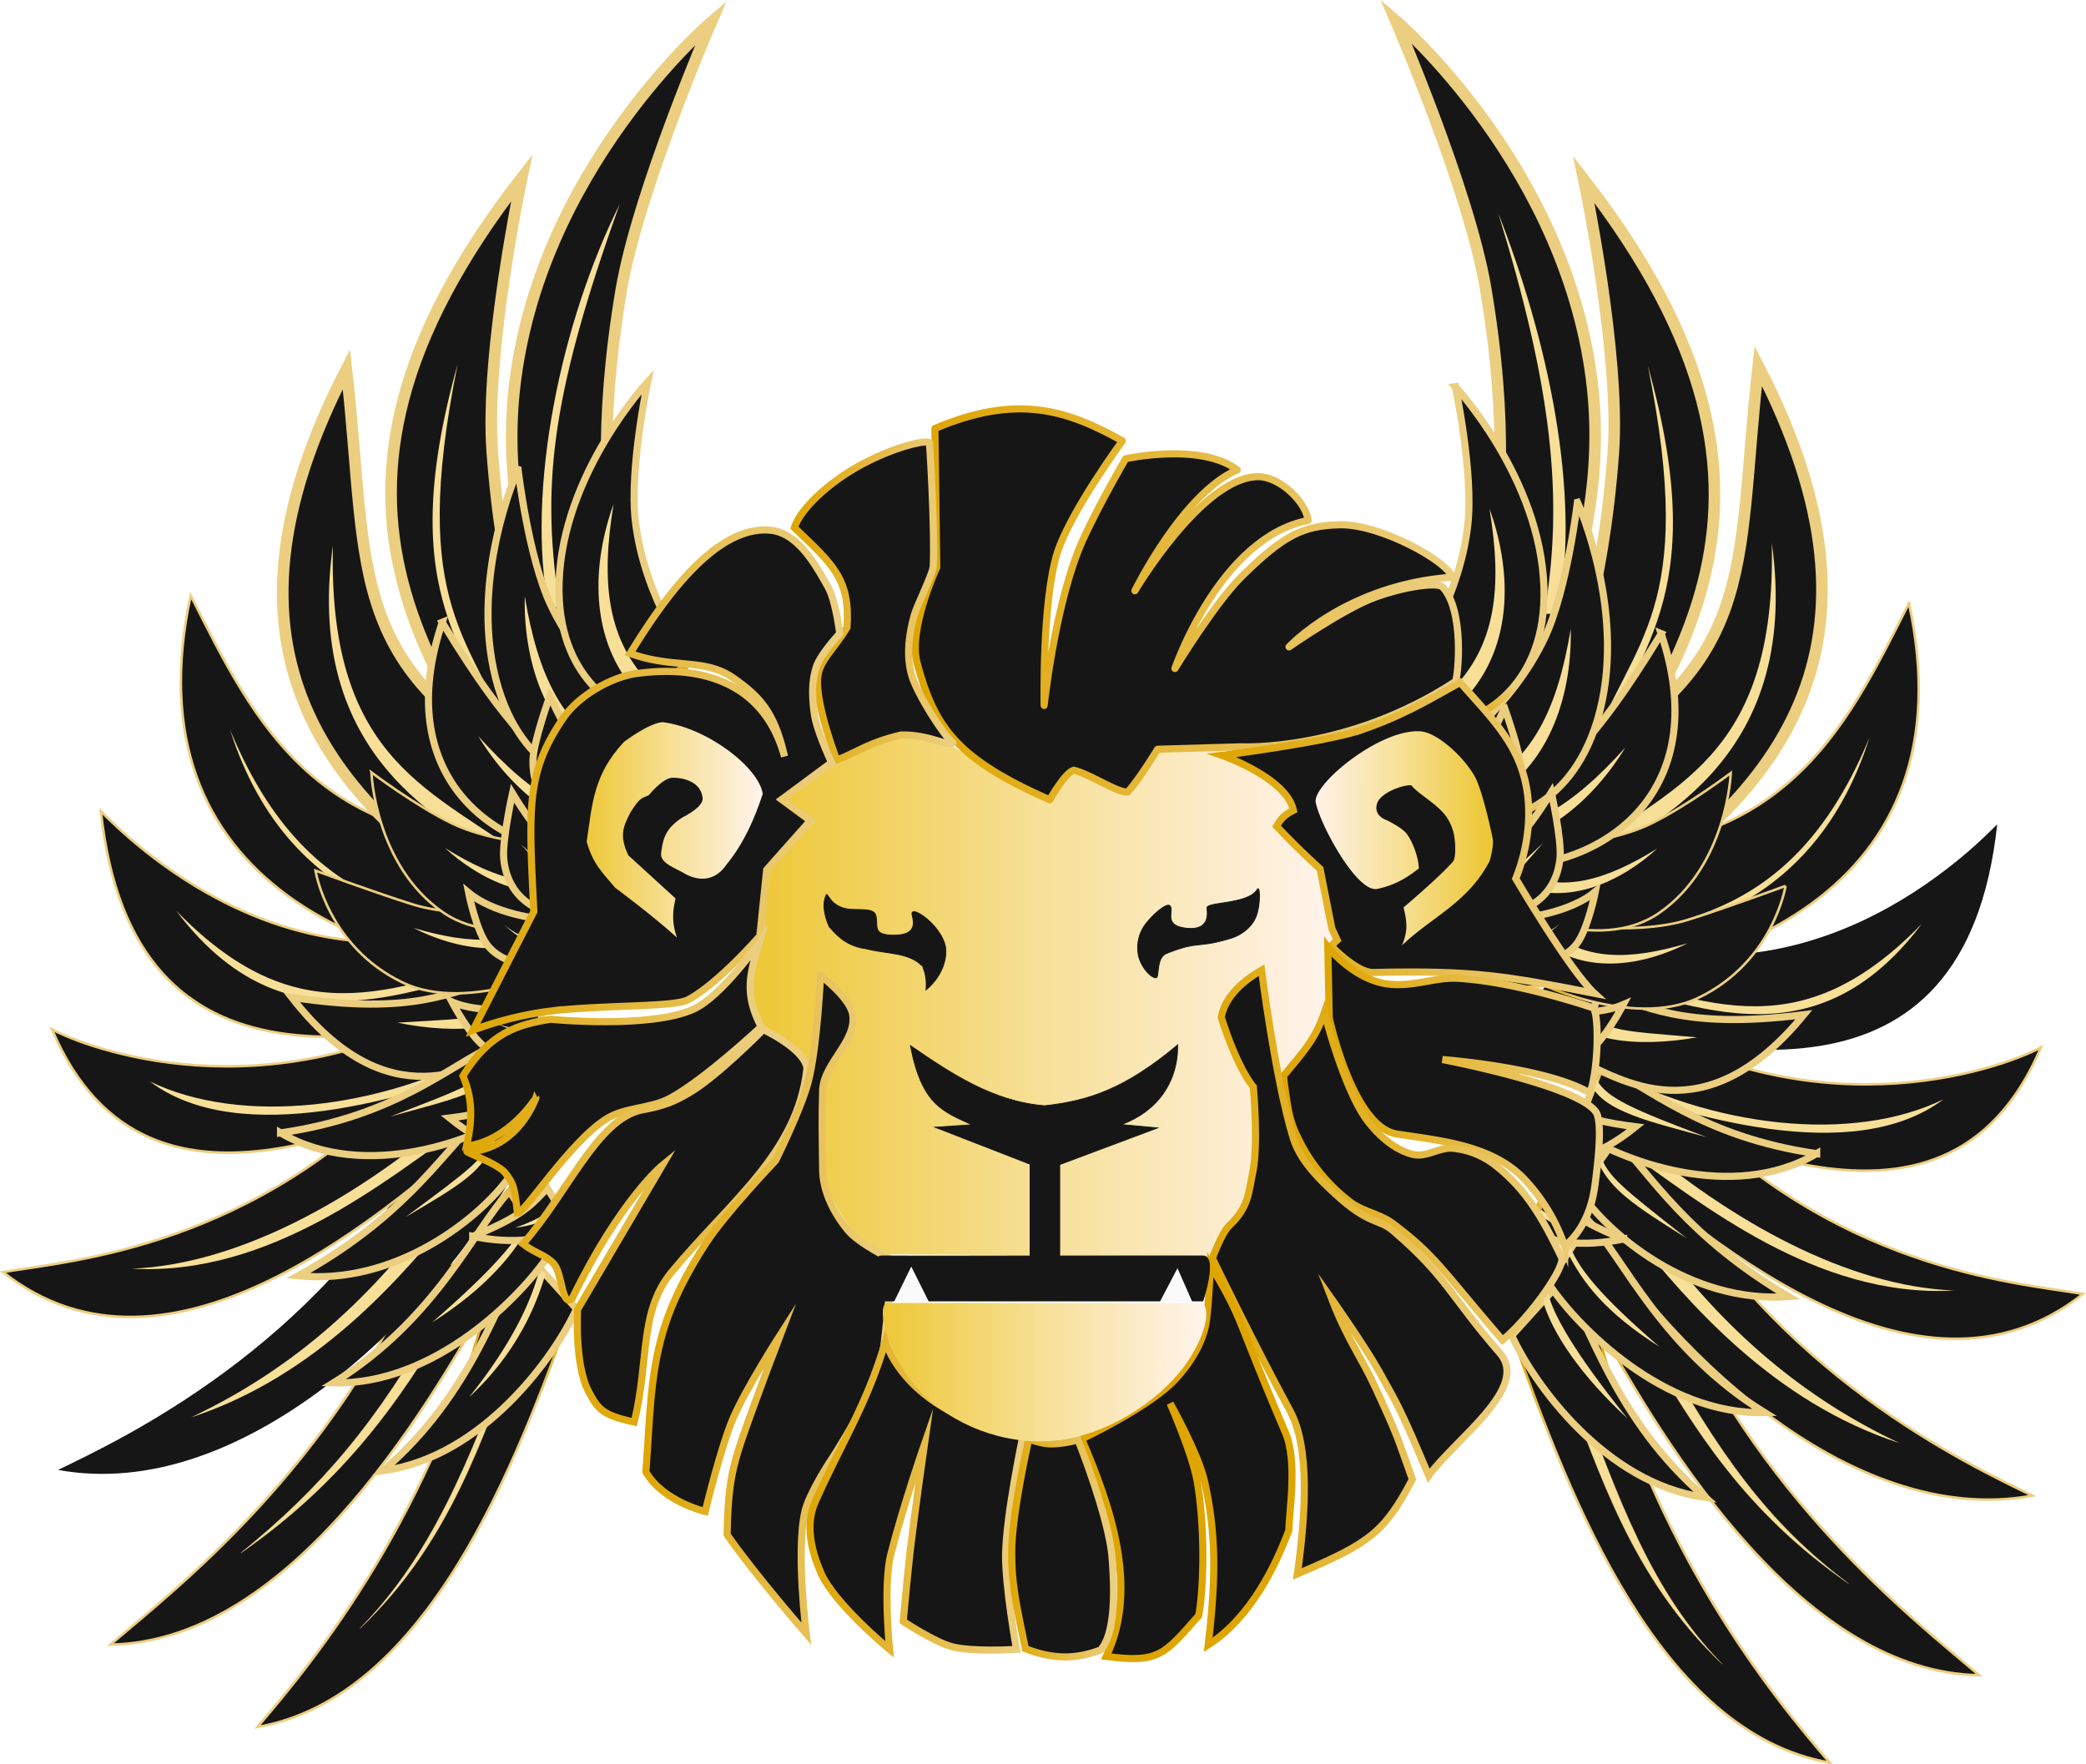 <svg xmlns="http://www.w3.org/2000/svg" xmlns:xlink="http://www.w3.org/1999/xlink" viewBox="0 0 954.96 807.68"><defs><style>.a,.aa,.ab,.ac,.ad,.ae,.af,.ag,.ah,.ai,.aj,.ak,.al,.am,.an,.ao,.ap,.aq,.ar,.as,.at,.av,.aw,.ax,.ay,.az,.ba,.bb,.bc,.bd,.be,.bf,.bh,.bi,.bj,.bk,.bl,.bm,.bn,.bo,.bp,.bq,.br,.bs,.bt,.bu,.bv,.c,.e,.g,.i,.k,.l,.m,.n,.o,.p,.q,.r,.s,.t,.u,.v,.w,.x,.y,.z{fill:#161616;}.a,.aa,.ab,.ac,.ad,.ae,.af,.ag,.ah,.ai,.aj,.ak,.al,.am,.an,.ao,.ap,.aq,.ar,.as,.bh,.bu,.c,.e,.g,.i,.k,.l,.m,.n,.o,.p,.q,.r,.s,.t,.u,.v,.w,.x,.y,.z{stroke-linecap:round;}.a,.ag,.ah,.ai,.am,.c,.e,.g,.i,.k,.l,.m,.n,.o,.p,.q,.r,.s{stroke-width:1.15px;}.a{stroke:url(#a);}.b,.d,.f,.h,.j{fill:#f7df97;}.b,.d,.f,.h{stroke-width:0.13px;}.b{stroke:url(#b);}.c{stroke:url(#c);}.d{stroke:url(#d);}.e{stroke:url(#e);}.f{stroke:url(#f);}.g{stroke:url(#g);}.h{stroke:url(#h);}.i{stroke:url(#i);}.k{stroke:url(#j);}.l{stroke:url(#k);}.m{stroke:url(#l);}.n{stroke:url(#m);}.o{stroke:url(#n);}.p{stroke:url(#o);}.q{stroke:url(#p);}.r{stroke:url(#q);}.s{stroke:url(#r);}.aa,.ab,.ac,.ad,.ae,.af,.aj,.ak,.al,.an,.ao,.ap,.aq,.ar,.as,.at,.av,.aw,.ax,.ay,.az,.ba,.bb,.bc,.bd,.be,.bf,.bi,.bj,.bk,.bl,.bm,.bn,.bo,.bp,.bq,.br,.bs,.bt,.bu,.bv,.t,.u,.v,.w,.x,.y,.z{stroke-miterlimit:11.34;}.t,.u,.v,.w,.x,.y{stroke-width:5.31px;}.t{stroke:url(#s);}.u{stroke:url(#t);}.v{stroke:url(#u);}.w{stroke:url(#v);}.x{stroke:url(#w);}.y{stroke:url(#x);}.aa,.ab,.ac,.ad,.ae,.af,.aj,.ak,.al,.an,.ao,.ap,.aq,.ar,.as,.at,.av,.aw,.ax,.ay,.az,.ba,.bb,.bc,.bd,.be,.bf,.bh,.bi,.bj,.bk,.bl,.bm,.bn,.bo,.bp,.bq,.br,.bs,.bt,.z{stroke-width:3.26px;}.z{stroke:url(#y);}.aa{stroke:url(#z);}.ab{stroke:url(#aa);}.ac{stroke:url(#ab);}.ad{stroke:url(#ac);}.ae{stroke:url(#ad);}.af{stroke:url(#ae);}.ag{stroke:url(#af);}.ah{stroke:url(#ag);}.ai{stroke:url(#ah);}.aj{stroke:url(#ai);}.ak{stroke:url(#aj);}.al{stroke:url(#ak);}.am{stroke:url(#al);}.an{stroke:url(#am);}.ao{stroke:url(#an);}.ap{stroke:url(#ao);}.aq{stroke:url(#ap);}.ar{stroke:url(#aq);}.as{stroke:url(#ar);}.at{stroke:url(#as);}.au{fill:#f8e2a0;}.av{stroke:url(#at);}.aw{stroke:url(#au);}.ax{stroke:url(#av);}.ay{stroke:url(#aw);}.az{stroke:url(#ax);}.ba{stroke:url(#ay);}.bb{stroke:url(#az);}.bc{stroke:url(#ba);}.bd{stroke:url(#bb);}.be{stroke:url(#bc);}.bf{stroke:url(#bd);}.bg{fill:url(#be);}.bh{stroke-linejoin:round;stroke:url(#bf);}.bi{stroke:url(#bg);}.bj{stroke:url(#bh);}.bk{stroke:url(#bi);}.bl{stroke:url(#bj);}.bm{stroke:url(#bk);}.bn{stroke:url(#bl);}.bo{stroke:url(#bm);}.bp{stroke:url(#bn);}.bq{stroke:url(#bo);}.br{stroke:url(#bp);}.bs{stroke:#dea500;}.bt{stroke:url(#bq);}.bu,.bv{stroke:#161616;stroke-width:0.38px;}.bw{fill:url(#br);}.bx{fill:#fafafa;}.by{fill:url(#bs);}.bz{fill:url(#bt);}</style><linearGradient id="a" x1="1726.98" y1="6.88" x2="1723.17" y2="-0.18" gradientTransform="matrix(-3.15, -2.38, 3.49, -4.14, 6111.96, 5150.93)" gradientUnits="userSpaceOnUse"><stop offset="0" stop-color="#dea500"/><stop offset="1" stop-color="#ecce80"/></linearGradient><linearGradient id="b" x1="1725.46" y1="7.7" x2="1721.65" y2="0.64" xlink:href="#a"/><linearGradient id="c" x1="1310.28" y1="250.41" x2="1306.47" y2="243.34" gradientTransform="matrix(3.15, -2.38, -3.49, -4.14, -2039.13, 5183.43)" xlink:href="#a"/><linearGradient id="d" x1="1308.32" y1="251.47" x2="1304.5" y2="244.41" gradientTransform="matrix(3.15, -2.38, -3.49, -4.14, -2039.13, 5183.43)" xlink:href="#a"/><linearGradient id="e" x1="1737.02" y1="-38.58" x2="1733.21" y2="-45.64" gradientTransform="matrix(-2.74, -2.84, 4.08, -3.55, 5578.48, 5783.75)" xlink:href="#a"/><linearGradient id="f" x1="1734.55" y1="-37.24" x2="1730.74" y2="-44.31" gradientTransform="matrix(-2.74, -2.84, 4.08, -3.55, 5578.48, 5783.75)" xlink:href="#a"/><linearGradient id="g" x1="1379.29" y1="251.4" x2="1375.48" y2="244.34" gradientTransform="matrix(2.74, -2.84, -4.08, -3.55, -1503.46, 5811.75)" xlink:href="#a"/><linearGradient id="h" x1="1377.1" y1="252.59" x2="1373.28" y2="245.52" gradientTransform="matrix(2.74, -2.84, -4.08, -3.55, -1503.46, 5811.75)" xlink:href="#a"/><linearGradient  x1="1740.49" y1="-84.95" x2="1734.98" y2="-92.23" gradientTransform="matrix(-2.29, -3.21, 4.57, -2.9, 5034.1, 6252.58)" xlink:href="#a"/><linearGradient id="j" x1="1448.59" y1="242.34" x2="1443.08" y2="235.06" gradientTransform="matrix(2.29, -3.21, -4.57, -2.9, -958.28, 6276.08)" xlink:href="#a"/><linearGradient id="k" x1="1721.54" y1="-176.03" x2="1716.03" y2="-183.31" gradientTransform="matrix(-1.29, -3.73, 5.2, -1.49, 3809.89, 7028.48)" xlink:href="#a"/><linearGradient id="l" x1="1572.82" y1="202.79" x2="1567.31" y2="195.51" gradientTransform="matrix(1.29, -3.73, -5.2, -1.49, 262.04, 7048.48)" xlink:href="#a"/><linearGradient id="m" x1="1661.64" y1="-274.17" x2="1656.13" y2="-281.45" gradientTransform="matrix(-0.02, -3.95, 5.4, 0.26, 2220.33, 7471)" xlink:href="#a"/><linearGradient id="n" x1="1690.12" y1="126.87" x2="1684.6" y2="119.6" gradientTransform="matrix(0.02, -3.95, -5.4, 0.26, 1858.01, 7487.5)" xlink:href="#a"/><linearGradient id="o" x1="1576.3" y1="-341.34" x2="1570.78" y2="-348.61" gradientTransform="matrix(1.08, -3.8, 5.12, 1.75, 774.92, 7388.62)" xlink:href="#a"/><linearGradient  x1="1755.49" y1="44.32" x2="1749.98" y2="37.04" gradientTransform="matrix(-1.08, -3.8, -5.12, 1.75, 3308.02, 7400.62)" xlink:href="#a"/><linearGradient id="q" x1="1785.73" y1="-57.3" x2="1780.22" y2="-64.58" gradientTransform="matrix(-2.22, -3.26, -4.3, 3.28, 4877.75, 6796.15)" xlink:href="#a"/><linearGradient id="r" x1="1451.57" y1="-389.05" x2="1446.06" y2="-396.33" gradientTransform="matrix(2.22, -3.26, 4.3, 3.28, -793.33, 6789.15)" xlink:href="#a"/><linearGradient id="s" x1="1578.1" y1="-357.48" x2="1572.59" y2="-364.76" gradientTransform="matrix(-3.92, 0.48, 0.95, 5.33, 7632.72, 1792.5)" xlink:href="#a"/><linearGradient id="t" x1="1746.66" y1="-237.29" x2="1741.15" y2="-244.57" gradientTransform="matrix(-3.6, -1.62, -1.95, 5.05, 6983.25, 4787.42)" xlink:href="#a"/><linearGradient id="u" x1="1664.44" y1="-315.53" x2="1658.93" y2="-322.81" gradientTransform="matrix(-3.92, -0.46, -0.35, 5.4, 7551.78, 3175.41)" xlink:href="#a"/><linearGradient id="v" x1="1233.13" y1="-402.32" x2="1227.62" y2="-409.6" gradientTransform="matrix(3.6, -1.62, 1.95, 5.05, -2894.22, 4790.42)" xlink:href="#a"/><linearGradient id="w" x1="1114.73" y1="-362.31" x2="1109.22" y2="-369.59" gradientTransform="matrix(3.92, -0.46, 0.35, 5.4, -3461.98, 3173.91)" xlink:href="#a"/><linearGradient id="x" x1="1035.96" y1="-308.76" x2="1030.45" y2="-316.03" gradientTransform="matrix(3.92, 0.48, -0.95, 5.33, -3541.68, 1794)" xlink:href="#a"/><linearGradient id="y" x1="1895.75" y1="59.9" x2="1890.24" y2="52.62" gradientTransform="matrix(-2.07, -1.93, 1.93, -2.07, 4510.73, 4735.73)" xlink:href="#a"/><linearGradient id="z" x1="1907.2" y1="-33.88" x2="1901.69" y2="-41.16" gradientTransform="translate(4110.24 5122.03) rotate(-128.12) scale(2.83)" xlink:href="#a"/><linearGradient id="aa" x1="1895.18" y1="-55.23" x2="1889.67" y2="-62.51" gradientTransform="matrix(-1.68, -2.28, 2.28, -1.68, 3992.46, 5115.01)" xlink:href="#a"/><linearGradient id="ab" x1="1425.01" y1="566.03" x2="1419.5" y2="558.76" gradientTransform="matrix(1.75, -2.23, -2.23, -1.75, 1.61, 5068.65)" xlink:href="#a"/><linearGradient id="ac" x1="1668.8" y1="465.94" x2="1663.29" y2="458.66" gradientTransform="matrix(0.77, -2.72, -2.72, -0.77, 1197.96, 5768.93)" xlink:href="#a"/><linearGradient id="ad" x1="1792.6" y1="-435.27" x2="1787.09" y2="-442.55" gradientTransform="translate(1817.62 5933.04) rotate(-88.38) scale(2.83)" xlink:href="#a"/><linearGradient id="ae" x1="1804.22" y1="341.24" x2="1798.7" y2="333.97" gradientTransform="matrix(-0.01, -2.83, -2.83, 0.01, 2168.41, 5931.55)" xlink:href="#a"/><linearGradient id="af" x1="1716.5" y1="-703.95" x2="1710.99" y2="-711.23" gradientTransform="matrix(0.79, -2.06, 1.97, 0.87, 752.17, 4966.25)" xlink:href="#a"/><linearGradient id="ag" x1="2117.29" y1="236.8" x2="2111.78" y2="229.52" gradientTransform="matrix(-0.79, -2.06, -1.97, 0.87, 3333.52, 4980.25)" xlink:href="#a"/><linearGradient id="ah" x1="2138.94" y1="111.09" x2="2133.43" y2="103.81" gradientTransform="matrix(-1.09, -1.91, -1.81, 1.16, 3708.91, 4747.66)" xlink:href="#a"/><linearGradient id="ai" x1="1957.07" y1="-218.84" x2="1951.55" y2="-226.12" gradientTransform="matrix(-2.27, -1.69, -1.69, 2.27, 5200.33, 4570.48)" xlink:href="#a"/><linearGradient id="aj" x1="1877.06" y1="-389.46" x2="1871.55" y2="-396.74" gradientTransform="matrix(-2.69, -0.91, -0.91, 2.69, 5829.88, 3501.73)" xlink:href="#a"/><linearGradient id="ak" x1="1757.08" y1="-547.73" x2="1751.56" y2="-555" gradientTransform="matrix(-2.83, 0, 0, 2.83, 6083.76, 2258.86)" xlink:href="#a"/><linearGradient id="al" x1="1606.07" y1="-766.16" x2="1600.56" y2="-773.44" gradientTransform="matrix(1.09, -1.91, 1.81, 1.16, 377.82, 4747.16)" xlink:href="#a"/><linearGradient id="am" x1="1341.48" y1="-672.39" x2="1335.96" y2="-679.67" gradientTransform="translate(-1121.42 4561.41) rotate(-36.83) scale(2.84)" xlink:href="#a"/><linearGradient id="an" x1="1152.64" y1="-629.13" x2="1147.13" y2="-636.41" gradientTransform="translate(-1749.27 3471.73) rotate(-18.69) scale(2.84)" xlink:href="#a"/><linearGradient id="ao" x1="991.08" y1="-547.26" x2="985.56" y2="-554.53" gradientTransform="translate(-1996.16 2254.45) scale(2.83)" xlink:href="#a"/><linearGradient id="ap" x1="1870.35" y1="-268.64" x2="1864.84" y2="-275.92" gradientTransform="translate(2880.33 5757.55) rotate(-105.75) scale(2.84)" xlink:href="#a"/><linearGradient id="aq" x1="1339.75" y1="584.27" x2="1334.24" y2="577" gradientTransform="matrix(2.07, -1.93, -1.93, -2.07, -438.23, 4760.5)" xlink:href="#a"/><linearGradient id="ar" x1="1439.15" y1="570.95" x2="1433.64" y2="563.68" gradientTransform="matrix(1.75, -2.23, -2.23, -1.75, -27.14, 5149.28)" xlink:href="#a"/><linearGradient id="as" x1="1104.07" y1="-515.05" x2="1110.39" y2="-521.44" gradientTransform="translate(-1993.16 2249.95) scale(2.83)" xlink:href="#a"/><linearGradient id="at" x1="1862.72" y1="-512.96" x2="1869.04" y2="-519.35" gradientTransform="matrix(-2.83, 0, 0, 2.83, 6036.21, 2238.7)" xlink:href="#a"/><linearGradient id="au" x1="1110.43" y1="-504.86" x2="1115.3" y2="-508.72" gradientTransform="translate(-1993.16 2249.95) scale(2.83)" xlink:href="#a"/><linearGradient id="av" x1="1870.6" y1="-504.86" x2="1875.47" y2="-508.72" gradientTransform="matrix(-2.83, 0, 0, 2.83, 6044.75, 2250.82)" xlink:href="#a"/><linearGradient id="aw" x1="1114.79" y1="-496.71" x2="1118.91" y2="-498.47" gradientTransform="translate(-1993.16 2249.95) scale(2.83)" xlink:href="#a"/><linearGradient id="ax" x1="1874.93" y1="-496.77" x2="1879.05" y2="-498.53" gradientTransform="matrix(-2.83, 0, 0, 2.83, 6044.98, 2250.95)" xlink:href="#a"/><linearGradient id="ay" x1="992.08" y1="-357.95" x2="996.2" y2="-359.72" gradientTransform="translate(-1813.64 1061.48) rotate(16.39) scale(2.84)" xlink:href="#a"/><linearGradient id="az" x1="1722.31" y1="-575.45" x2="1726.43" y2="-577.22" gradientTransform="matrix(-2.71, 0.8, 0.8, 2.71, 5872.93, 1064.98)" xlink:href="#a"/><linearGradient id="ba" x1="923.98" y1="-244.82" x2="928.1" y2="-246.58" gradientTransform="translate(-1458.76 284.26) rotate(28.47) scale(2.83)" xlink:href="#a"/><linearGradient id="bb" x1="1594.93" y1="-609.21" x2="1599.04" y2="-610.97" gradientTransform="matrix(-2.49, 1.35, 1.35, 2.49, 5527.93, 279.32)" xlink:href="#a"/><linearGradient id="bc" x1="876.86" y1="-83.1" x2="880.98" y2="-84.86" gradientTransform="translate(-793.56 -579.8) rotate(43.43) scale(2.84)" xlink:href="#a"/><linearGradient id="bd" x1="1434.56" y1="-609.56" x2="1438.68" y2="-611.32" gradientTransform="matrix(-2.06, 1.94, 1.94, 2.06, 4882.29, -576.25)" xlink:href="#a"/><linearGradient id="be" x1="994.3" y1="-489.7" x2="1087.27" y2="-489.7" gradientTransform="translate(-1993.16 2249.95) scale(2.83)" gradientUnits="userSpaceOnUse"><stop offset="0" stop-color="#edc735"/><stop offset="0.51" stop-color="#f7e098"/><stop offset="1" stop-color="#fff3ea"/></linearGradient><linearGradient id="bf" x1="1020.56" y1="-553.07" x2="1108.26" y2="-553.07" gradientTransform="translate(-1993.16 2249.95) scale(2.83)" xlink:href="#a"/><linearGradient id="bg" x1="1001.02" y1="-553.36" x2="1026.6" y2="-553.36" gradientTransform="translate(-1993.16 2249.95) scale(2.83)" xlink:href="#a"/><linearGradient id="bh" x1="1070.1" y1="-514.96" x2="1130.23" y2="-514.96" gradientTransform="translate(-1993.16 2249.95) scale(2.83)" xlink:href="#a"/><linearGradient id="bi" x1="947.51" y1="-523.89" x2="1008.34" y2="-523.89" gradientTransform="translate(-1993.16 2249.95) scale(2.83)" xlink:href="#a"/><linearGradient id="bj" x1="947.49" y1="-480.2" x2="995.66" y2="-480.2" gradientTransform="translate(-1993.16 2249.95) scale(2.83)" xlink:href="#a"/><linearGradient id="bk" x1="957.17" y1="-427.66" x2="1004.97" y2="-475.46" gradientTransform="translate(-1993.16 2249.95) scale(2.83)" xlink:href="#a"/><linearGradient id="bl" x1="1087.1" y1="-474.6" x2="1131.1" y2="-474.6" gradientTransform="translate(-1993.16 2249.95) scale(2.83)" xlink:href="#a"/><linearGradient id="bm" x1="1079.93" y1="-462.3" x2="1125.05" y2="-462.3" gradientTransform="translate(-1993.16 2249.95) scale(2.83)" xlink:href="#a"/><linearGradient id="bn" x1="976.45" y1="-437.26" x2="1017.32" y2="-437.26" gradientTransform="translate(-1993.16 2249.95) scale(2.83)" xlink:href="#a"/><linearGradient id="bo" x1="1066.57" y1="-445.08" x2="1117.14" y2="-445.08" gradientTransform="translate(-1993.16 2249.95) scale(2.83)" xlink:href="#a"/><linearGradient id="bp" x1="1002.96" y1="-407.86" x2="1038.56" y2="-407.86" gradientTransform="translate(-1993.16 2249.95) scale(2.83)" xlink:href="#a"/><linearGradient id="bq" x1="1035.55" y1="-400.68" x2="1053.14" y2="-400.68" gradientTransform="translate(-1993.16 2249.95) scale(2.83)" xlink:href="#a"/><linearGradient id="br" x1="1015.22" y1="-428.87" x2="1067.57" y2="-428.87" xlink:href="#be"/><linearGradient id="bs" x1="1113.83" y1="-515.2" x2="1085.38" y2="-515.24" xlink:href="#be"/><linearGradient id="bt" x1="967.48" y1="-516.59" x2="995.91" y2="-516.59" xlink:href="#be"/></defs><path class="a" d="M595.31,1198.72c26.63-30.92,80.35-97.09,106.9-199.87l37.64,6.16C714.2,1078.05,673.08,1185.17,595.31,1198.72Z" transform="translate(-477.48 -408.13)"/><path class="b" d="M642.18,1153.67c32.65-33.36,49.61-75,69.79-129.43l1.88,2.16c-15.32,38.44-29.76,87.56-71.67,127.27Z" transform="translate(-477.48 -408.13)"/><path class="c" d="M1315.07,1215c-26.64-30.92-80.36-97.09-106.91-199.87l-37.64,6.16c25.65,73,66.78,180.18,144.55,193.71Z" transform="translate(-477.48 -408.13)"/><path class="d" d="M1265.94,1169.94c-32.65-33.36-47.36-75-67.53-129.43l-4.13,2.16C1209.59,1081.1,1224,1130.23,1265.94,1169.94Z" transform="translate(-477.48 -408.13)"/><path class="e" d="M528,1161c31.07-26.45,101.5-80.88,143.53-178.36l34.5,11C669.4,1061.88,606.87,1159.63,528,1161Z" transform="translate(-477.48 -408.13)"/><path class="f" d="M587.68,1119.07c36.45-29.5,62.42-59.65,90.73-110.38l3.91,3.74C661.28,1048.05,635.19,1086.27,587.68,1119.07Z" transform="translate(-477.48 -408.13)"/><path class="g" d="M1383.52,1175c-31.07-26.45-101.5-80.88-143.53-178.36l-34.5,11C1242.08,1075.88,1304.6,1173.63,1383.52,1175Z" transform="translate(-477.48 -408.13)"/><path class="h" d="M1323.78,1133.07c-37.39-28-59.42-59.65-87.73-110.38l-3.92,3.74c21,35.62,44.13,73.84,91.65,106.64Z" transform="translate(-477.48 -408.13)"/><path class="i" d="M504,1081.05c29.14-14.13,118-55.72,169.27-148.77L711.88,947c-37.78,63.61-123.5,149.5-207.93,134Z" transform="translate(-477.48 -408.13)"/><path class="j" d="M564.84,1057c42.42-20,79.7-50.16,113.88-97.24l8.15,1.54C661.05,993.4,622.37,1038.21,564.84,1057Z" transform="translate(-477.48 -408.13)"/><path class="k" d="M1407.92,1092.8c-29.14-14.13-118-55.72-169.26-148.77L1200,958.76C1237.77,1022.37,1323.49,1108.26,1407.92,1092.8Z" transform="translate(-477.48 -408.13)"/><path class="j" d="M1347,1068.73c-42.41-20-79.7-50.16-113.88-97.24L1225,973C1250.82,1005.15,1289.5,1050,1347,1068.73Z" transform="translate(-477.48 -408.13)"/><path class="l" d="M478.85,990.45c31.94-5.34,115.25-11.19,188.59-90.2l40,16.37C654.28,963.7,555,1050.76,478.85,990.45Z" transform="translate(-477.48 -408.13)"/><path class="j" d="M537.89,988.9c48.38-2,101.68-31.21,146.74-70l3.12,6.1C653.91,948.57,601,992.45,537.89,988.9Z" transform="translate(-477.48 -408.13)"/><path class="m" d="M1431.07,1000.45c-31.93-5.34-115.24-11.19-188.58-90.2l-40,16.37C1255.64,973.7,1354.92,1060.76,1431.07,1000.45Z" transform="translate(-477.48 -408.13)"/><path class="j" d="M1372,998.9c-48.38-2-101.69-31.21-146.74-70l-3.12,6.1C1256,958.57,1308.88,1002.45,1372,998.9Z" transform="translate(-477.48 -408.13)"/><path class="n" d="M501.28,879.33c14,7.69,98.2,41.08,191.34-14.63l32.66,28.4C662.54,913.23,546.28,985.43,501.28,879.33Z" transform="translate(-477.48 -408.13)"/><path class="j" d="M546,903.14c41.57,20.27,106,13,156.9-15.21l.5,8.2C664.93,909.89,587.78,934.67,546,903.14Z" transform="translate(-477.48 -408.13)"/><path class="o" d="M1411.83,887.58c-14,7.69-98.18,41.08-191.33-14.63l-32.63,28.4C1250.59,921.48,1366.87,993.68,1411.83,887.58Z" transform="translate(-477.48 -408.13)"/><path class="j" d="M1367.14,911.39c-41.56,20.27-106,13-156.89-15.21l-.5,8.2C1248.19,918.14,1325.35,942.9,1367.14,911.39Z" transform="translate(-477.48 -408.13)"/><path class="p" d="M523.66,779.5C534.93,790.77,612,869.33,713.45,827l23.45,36.35C654.84,885.3,538.36,916.33,523.66,779.5Z" transform="translate(-477.48 -408.13)"/><path class="j" d="M558.12,825c59.12,61,102.74,32.89,159.5,19.94l-.42,5.5C676.46,853,612.78,897.7,558.12,825Z" transform="translate(-477.48 -408.13)"/><path class="q" d="M1391.78,785.5C1380.51,796.77,1303.4,875.33,1202,833l-23.45,36.35c82.06,21.92,198.54,53,213.24-83.88Z" transform="translate(-477.48 -408.13)"/><path class="j" d="M1357.31,831c-59.12,61-102.74,32.89-159.5,19.94l.42,5.5C1239,859,1302.64,903.7,1357.31,831Z" transform="translate(-477.48 -408.13)"/><path class="r" d="M1351.4,684.24c-29.57,58.62-58.62,120.47-168.2,112.38l-26,63.45c112,1.59,222.5-45.32,194.18-175.83Z" transform="translate(-477.48 -408.13)"/><path class="j" d="M1333.48,745.41c-33.94,82.19-86.29,86.79-144.15,94.73l2.13,5.08c38.77-7.63,113.73-10.78,142-99.81Z" transform="translate(-477.48 -408.13)"/><path class="s" d="M564.78,680.74c29.56,58.62,58.61,120.47,168.2,112.38l26,63.45C646.89,858.17,536.45,811.25,564.78,680.74Z" transform="translate(-477.48 -408.13)"/><path class="j" d="M582.68,741.91c34,82.19,86.3,86.79,144.15,94.73l-2.13,5.08c-38.77-7.63-113.73-10.78-142-99.81Z" transform="translate(-477.48 -408.13)"/><path class="t" d="M1116.42,417.55s33.56,77.5,41.16,122.56c20.86,123.53-13.5,174-13.5,174l21.39,33.28s50.3-75.47,41.16-161.29C1195.89,485.17,1116.42,417.55,1116.42,417.55Z" transform="translate(-477.48 -408.13)"/><path class="j" d="M1163.34,505.64c24.23,78.73,30.34,129.76,21.13,183.5l6.13,0c11.16-55.58-5.11-127-27.26-183.5Z" transform="translate(-477.48 -408.13)"/><path class="u" d="M1282.42,575.63c-10.78,95.17,2.07,138.21-95.57,188.61l11,67.67C1294.22,774.67,1348.62,703.53,1282.42,575.63Z" transform="translate(-477.48 -408.13)"/><path class="j" d="M1288.59,656.43c2.36,100.47-47.33,111.78-91,145.3l4.47,3.21c27.87-18,100.8-46.6,86.5-148.5Z" transform="translate(-477.48 -408.13)"/><path class="v" d="M1202.53,490.27s16.88,79.85,13.5,125.4c-9.25,124.94-54.65,165.79-54.65,165.79l12.83,37.42C1241.18,724.11,1318.89,639.86,1202.53,490.27Z" transform="translate(-477.48 -408.13)"/><path class="j" d="M1231.86,575.57c22.86,112.87-7.21,125-26.17,175.91l5.94,1.5C1222.92,706.37,1262.68,685.49,1231.86,575.57Z" transform="translate(-477.48 -408.13)"/><path class="w" d="M636.06,577.13c10.78,95.17-2.07,138.21,95.57,188.61l-11,67.67C624.28,776.17,569.86,705,636.06,577.13Z" transform="translate(-477.48 -408.13)"/><path class="j" d="M629.88,657.93c-2.36,100.47,47.34,111.78,91,145.3l-4.47,3.21C688.54,788.48,615.6,759.84,629.88,657.93Z" transform="translate(-477.48 -408.13)"/><path class="x" d="M716.33,489.52s-16.89,79.85-13.5,125.4c9.25,124.94,54.65,165.79,54.65,165.79l-12.82,37.42C677.68,723.36,600,639.11,716.33,489.52Z" transform="translate(-477.48 -408.13)"/><path class="j" d="M687,574.82c-22.86,112.87,7.21,125,26.17,175.91l-5.94,1.5C695.93,705.62,656.18,684.73,687,574.82Z" transform="translate(-477.48 -408.13)"/><path class="y" d="M803.06,418.3S769.5,495.8,761.9,540.86c-20.86,123.53,13.5,174,13.5,174L754,748.17s-50.31-75.46-41.16-161.28C723.58,485.92,803.06,418.3,803.06,418.3Z" transform="translate(-477.48 -408.13)"/><path class="j" d="M761.14,501.7c-33,91.86-35.28,130.88-27.63,183.67l-4.63,2.3c-11.16-55.57,6-133.45,32.26-186Z" transform="translate(-477.48 -408.13)"/><path class="z" d="M652.87,1081.37c41.94-36.09,52.43-79.65,65.75-99.28l22.79,25.16C731.57,1029,698.62,1075.21,652.87,1081.37Z" transform="translate(-477.48 -408.13)"/><path class="j" d="M692.22,1047.7c23.42-29.08,30.19-49.71,32.53-59.8l2.36,3.64A121.74,121.74,0,0,1,692.22,1047.7Z" transform="translate(-477.48 -408.13)"/><path class="aa" d="M630.16,1041.17c47.09-29.06,64.28-70.43,80.53-87.72l18.55,28.42C716.11,1001.82,676.31,1042.27,630.16,1041.17Z" transform="translate(-477.48 -408.13)"/><path class="j" d="M675.21,1013.56c28.23-24.43,39.63-38.13,43.73-47.65l1.39,2.05c-6.71,13.5-20.44,30-45.12,45.6Z" transform="translate(-477.48 -408.13)"/><path class="ab" d="M614,992.14c46.87-25.91,64.2-53.39,80.91-70.23l16.33,24.19C697.52,965.67,658.74,996.67,614,992.14Z" transform="translate(-477.48 -408.13)"/><path class="j" d="M663.13,965.26c32-23.56,33.5-25.38,37.83-33.21l1.33,2.08C696.25,945.27,688.71,950.33,663.13,965.26Z" transform="translate(-477.48 -408.13)"/><path class="ac" d="M1296.28,1001.67c-46.15-27.18-62.72-55.12-79-72.41l-17,23.73c13.13,20,51,52,96,48.68Z" transform="translate(-477.48 -408.13)"/><path class="j" d="M1249.68,975c-31.36-24.43-34.64-27.82-38.73-35.78l-1.39,2C1215.29,952.57,1224.51,959.38,1249.68,975Z" transform="translate(-477.48 -408.13)"/><path class="ad" d="M1309.16,936.24c-53-7.64-77-30.7-98.59-40.53l-11.46,30c19.72,13.5,71.24,33.37,110.05,10.5Z" transform="translate(-477.48 -408.13)"/><path class="j" d="M1259,928.78C1225,916,1213,910.71,1208.59,902.56l-3,1.57c5.75,12.89,27.38,17.46,53.5,24.65Z" transform="translate(-477.48 -408.13)"/><path class="ae" d="M611,864.67c56.44,8.61,73-2.84,94-7.93l9.11,31.33C693.85,896.22,655.49,921.79,611,864.67Z" transform="translate(-477.48 -408.13)"/><path class="j" d="M659.59,876.26c36.71-2.26,45-1,57.72-16.67l5.5,4.72c-8.84,15.34-35.67,17.59-63.22,12Z" transform="translate(-477.48 -408.13)"/><path class="af" d="M1303.28,872.63c-56.65,7.15-72.94-4.73-93.72-10.35l-9.92,31.08C1219.65,902,1257.33,928.58,1303.28,872.63Z" transform="translate(-477.48 -408.13)"/><path class="j" d="M1254.41,883c-36.64-3.21-44.91-2.15-57.27-18.16l-5.61,4.59C1200,884.94,1226.73,887.88,1254.41,883Z" transform="translate(-477.48 -408.13)"/><path class="ag" d="M621.9,806.67s27.21,10.07,44.59,15.5c26.07,8.09,65.31,1,65.31,1l6.76,26.37s-46,23.23-76.89,8.3C627.39,841.3,621.9,806.67,621.9,806.67Z" transform="translate(-477.48 -408.13)"/><path class="j" d="M666.75,832.91c27,8,47.13,8,63.77-6.1l2.93,4.92C712.85,848.28,685.7,842.59,666.75,832.91Z" transform="translate(-477.48 -408.13)"/><path class="ah" d="M1294.9,813.67s-27.21,10.07-44.58,15.5c-26.07,8.12-65.32,1-65.32,1l-6.76,26.37s46,23.23,76.9,8.3c34.27-16.54,39.76-51.18,39.76-51.18Z" transform="translate(-477.48 -408.13)"/><path class="j" d="M1250.06,839.91c-27,8-47.14,8-63.78-6.1l-2.92,4.92C1204,855.28,1231.1,849.59,1250.06,839.91Z" transform="translate(-477.48 -408.13)"/><path class="ai" d="M1269.82,762s-20.14,15.17-36.5,23.15c-24.53,12-64.4,10.92-64.4,10.92l-2.69,27.08s42.36,22.39,70.66,3c31.37-21.55,32.93-64.1,32.93-64.1Z" transform="translate(-477.48 -408.13)"/><path class="j" d="M1236.14,796.58c-24,14.82-43.33,20.21-63.11,11l-1.5,5.5C1195.78,823.62,1220.42,810.93,1236.14,796.58Z" transform="translate(-477.48 -408.13)"/><path class="aj" d="M1238,698.2c-18.15,29.63-26.63,39.67-34,48.62-22.9,28-36.32,33-36.32,33l.42,25.21c48.19-1.39,93.11-37.85,69.85-106.85Z" transform="translate(-477.48 -408.13)"/><path class="j" d="M1221.53,750.32c-24.55,27.39-47.1,41.61-76.06,38.44l.29,7.24C1181,799,1207.28,773.86,1221.53,750.32Z" transform="translate(-477.48 -408.13)"/><path class="ak" d="M1199.61,638.07s-4.67,40.09-14.91,61.92c-15.35,32.75-45.15,53-45.15,53l22.6,30.39s33.38-2.09,46.5-45.32c14.54-47.9-9-100-9-100Z" transform="translate(-477.48 -408.13)"/><path class="j" d="M1196.54,696.08c-6,36.29-17.34,60.4-43.5,73.31l4.15,5.94C1188.48,758.91,1197.19,723.58,1196.54,696.08Z" transform="translate(-477.48 -408.13)"/><path class="al" d="M1143.73,585.13s8.4,39.5,5.69,63.44c-4.08,35.94-25.81,64.68-25.81,64.68l31.12,21.57s31-12.65,29.55-57.82c-1.55-50-40.56-91.87-40.56-91.87Z" transform="translate(-477.48 -408.13)"/><path class="j" d="M1159.38,641.08c5.95,36.29,2.89,62.77-17.73,83.36l5.82,4.3C1171.85,703.17,1168.78,666.92,1159.38,641.08Z" transform="translate(-477.48 -408.13)"/><path class="am" d="M647.5,761.72s20.14,15.17,36.5,23.15c24.54,12,64.41,10.92,64.41,10.92l2.68,27.08s-42.35,22.39-70.66,3c-31.37-21.55-32.92-64.1-32.92-64.1Z" transform="translate(-477.48 -408.13)"/><path class="j" d="M681.19,796.33c23.95,14.82,43.33,20.21,63.11,11l1.5,5.5C721.57,823.37,696.9,810.67,681.19,796.33Z" transform="translate(-477.48 -408.13)"/><path class="an" d="M679.9,693c18.15,29.63,26.63,39.67,34,48.62,22.9,28,36.32,33,36.32,33l-.42,25.21c-48.19-1.39-93.11-37.85-69.85-106.85Z" transform="translate(-477.48 -408.13)"/><path class="j" d="M696.4,745.07c24.55,27.39,47.1,41.61,76.07,38.44l-.3,7.24C737,793.71,710.63,768.61,696.4,745.07Z" transform="translate(-477.48 -408.13)"/><path class="ao" d="M714.66,623.07s4.66,40.09,14.9,61.92c15.36,32.75,45.15,53,45.15,53l-22.59,30.39s-33.39-2.09-46.5-45.32c-14.54-47.9,9-100,9-100Z" transform="translate(-477.48 -408.13)"/><path class="j" d="M717.72,681.08c6,36.29,17.35,60.4,43.47,73.31l-4.14,5.94C725.78,743.91,717.07,708.58,717.72,681.08Z" transform="translate(-477.48 -408.13)"/><path class="ap" d="M774,582.92s-8.4,39.5-5.69,63.44c4.07,35.94,25.81,64.69,25.81,64.69L763,732.61s-31-12.66-29.57-57.81C735,624.76,774,582.92,774,582.92Z" transform="translate(-477.48 -408.13)"/><path class="j" d="M758.38,638.87c-6,36.3-2.89,62.77,17.73,83.36l-5.83,4.31C745.91,701,749,664.71,758.38,638.87Z" transform="translate(-477.48 -408.13)"/><path class="aq" d="M605.9,926.74c53-7.64,77-30.7,98.59-40.53l11.46,30c-19.72,13.5-71.23,33.37-110.05,10.5Z" transform="translate(-477.48 -408.13)"/><path class="j" d="M656,919.28c34.06-12.77,46.06-18.07,50.45-26.22l3,1.57c-5.75,12.89-27.38,17.46-53.5,24.65Z" transform="translate(-477.48 -408.13)"/><path class="ar" d="M1258.11,1093.62c-41.94-36.09-52.43-79.65-65.76-99.28l-22.79,25.16C1179.4,1041.27,1212.36,1087.46,1258.11,1093.62Z" transform="translate(-477.48 -408.13)"/><path class="j" d="M1222.51,1057.45c-23.43-29.08-34-47.21-36.28-57.3l-2.37,3.64C1188.06,1018.26,1201,1037.67,1222.51,1057.45Z" transform="translate(-477.48 -408.13)"/><path class="as" d="M1285.35,1054.8c-47.09-29.06-64.28-70.44-80.53-87.73l-18.54,28.42C1199.4,1015.45,1239.2,1055.9,1285.35,1054.8Z" transform="translate(-477.48 -408.13)"/><path class="j" d="M1237.18,1024.67c-28.23-24.43-36.5-35.63-40.61-45.15l-1.39,2.05c6.71,13.5,17.31,27.5,42,43.1Z" transform="translate(-477.48 -408.13)"/><path class="at" d="M1166.28,732.27s7.5,20.84,7.74,29.24c.69,22.67-19.59,28-19.59,28l-13.2-21.84c9.74-7.42,16.5-16.3,25-35.38Z" transform="translate(-477.48 -408.13)"/><path class="au" d="M1165,752.23a194.67,194.67,0,0,1-14.38,21.88l3.44,2.81s.57-.39,10.94-24.68Z" transform="translate(-477.48 -408.13)"/><path class="av" d="M729.23,726.67s-7.5,20.84-7.75,29.24c-.69,22.67,19.59,28,19.59,28l13.18-21.83c-9.74-7.42-16.5-16.3-25-35.38Z" transform="translate(-477.48 -408.13)"/><path class="au" d="M730.46,746.61a193.15,193.15,0,0,0,14.37,21.87l-3.44,2.82s-.57-.4-10.93-24.69Z" transform="translate(-477.48 -408.13)"/><path class="aw" d="M1187.66,770.84s4.78,21.62,4,30c-2.19,22.59-23,25.27-23,25.27l-10.3-23.32C1169,796.64,1176.78,788.67,1187.66,770.84Z" transform="translate(-477.48 -408.13)"/><path class="au" d="M1183.89,794c-9.89,9.5-20.4,18.79-20.4,18.79l.86,2.35S1166.9,813.78,1183.89,794Z" transform="translate(-477.48 -408.13)"/><path class="ax" d="M712.09,771.28s-4.78,21.62-4,30c2.19,22.58,23,25.27,23,25.27l10.3-23.33C730.81,797.08,723,789.13,712.09,771.28Z" transform="translate(-477.48 -408.13)"/><path class="au" d="M715.87,794.48c9.91,9.52,20.41,18.79,20.41,18.79l-.85,2.35S732.85,814.22,715.87,794.48Z" transform="translate(-477.48 -408.13)"/><path class="ay" d="M1207.84,816.3s-3.37,17-8.44,23.75c-7.7,10.19-23.44,9.68-23.44,9.68l-7.5-20.93C1176.91,828.71,1196.87,825.46,1207.84,816.3Z" transform="translate(-477.48 -408.13)"/><path class="au" d="M1191.7,830.92c-10.83,8.9-19.14,6.91-19.14,6.91l.85,2.35s6,2,18.29-9.26Z" transform="translate(-477.48 -408.13)"/><path class="az" d="M692,816.8s3.37,17,8.43,23.75c7.7,10.19,23.44,9.68,23.44,9.68l7.5-20.93C723,829.21,703,826,692,816.8Z" transform="translate(-477.48 -408.13)"/><path class="au" d="M708.17,831.42c10.83,8.9,19.14,6.91,19.14,6.91l-.85,2.35s-6,2-18.29-9.26Z" transform="translate(-477.48 -408.13)"/><path class="ba" d="M1220.63,868s-8.05,15.4-14.8,20.4c-10.27,7.6-25.22,2.67-25.22,2.67l-1.28-22.21C1187.46,871.2,1207.52,873.73,1220.63,868Z" transform="translate(-477.48 -408.13)"/><path class="au" d="M1201,877.5c-12.9,5.5-20.32,1.22-20.32,1.22l.16,2.5s5.17,3.65,20.16-3.71Z" transform="translate(-477.48 -408.13)"/><path class="bb" d="M684.4,866.79s8.06,15.38,14.81,20.38c10.27,7.6,25.22,2.67,25.22,2.67l1.28-22.17C717.58,870,697.52,872.48,684.4,866.79Z" transform="translate(-477.48 -408.13)"/><path class="au" d="M704,876.25c12.9,5.5,20.32,1.22,20.32,1.22l-.16,2.5S719,883.62,704,876.26Z" transform="translate(-477.48 -408.13)"/><path class="bc" d="M1226.28,923.92c-18.36,14.79-33.08,18-44.91,9.18l6.22-21.67C1195.05,915.38,1198.82,920.49,1226.28,923.92Z" transform="translate(-477.48 -408.13)"/><path class="au" d="M1205.43,926.88c-13.45-.78-20.12-4.62-20.12-4.62l-.38,2.5c1.56,0,6.38,4.34,20.5,2.15Z" transform="translate(-477.48 -408.13)"/><path class="bd" d="M683.28,919.92c18.35,14.79,33.08,18,44.9,9.18L722,907.43C714.48,911.38,710.71,916.49,683.28,919.92Z" transform="translate(-477.48 -408.13)"/><path class="au" d="M704.1,922.88c13.45-.78,20.12-4.62,20.12-4.62l.38,2.5c-1.56,0-6.38,4.34-20.5,2.15Z" transform="translate(-477.48 -408.13)"/><path class="be" d="M1220.66,975.35c-18.09,3.66-35.65,2.36-43.88-6.38l9.68-15.6c6.2,5.73,8.55,11.63,34.2,22Z" transform="translate(-477.48 -408.13)"/><path class="au" d="M1201.28,971.37c-12.8-4.2-18.27-9.62-18.27-9.62l-1,2.29C1183.5,964.44,1187.05,969.87,1201.28,971.37Z" transform="translate(-477.48 -408.13)"/><path class="bf" d="M693.88,974.1c18.1,3.66,35.65,2.36,43.89-6.38l-9.68-15.6c-6.21,5.73-8.55,11.63-34.21,22Z" transform="translate(-477.48 -408.13)"/><path class="au" d="M713.28,970.12c12.79-4.2,18.26-9.62,18.26-9.62l1,2.29C731.05,963.17,727.5,968.62,713.28,970.12Z" transform="translate(-477.48 -408.13)"/><path class="bg" d="M881.15,982.3l150.6.84s-1.23-8.72,14.4-18.84c7.67-15.35,6-59.25,6-59.25S1040,891.62,1036.4,877.3c-2.28-10.08,14.86-25.83,16.88-23.81,2.82,3.8,5.28,18.73,6.37,29.06l3.86,17.8s17.78-20.36,21.06-33c2.14-8.25-1.53-20.5-1.54-25.55,0-1.81,4.62-2.85,4.62-2.85l-7.73-33.44s-19.54-16.66-19.59-19.35c-.06-3.65,7.67-7.81,7.67-7.81-3.43-13.1-20.62-20.38-30.77-22.79a14.22,14.22,0,0,1,.3-6.91s-27.5.2-29.84,1.88-8.34,18.43-13.5,20.05c-4.33,1.35-21.88-10.9-25.39-10.05-1.56.38-6.26,10.78-11.71,12.45-2.79.85-46.12-24.64-46.12-24.64-11.33-1.34-15.05-6.09-30.67-.9,0,0-42.5,20.86-42.07,26.46s6.18,3.5,12.15,10.35c-7.68,7.13-16.39,13.86-20,22-3.88,8.87-2.84,26.91-2.84,26.91-14.27,14.62-6,31.77-1.53,42.89,1.67,4.16,11.29,13.27,21.56,18.95,3.82-16.79,3.34-27.3,5.19-41,.26-1.92,14.29,11.11,15.91,18.59-2.62,13.71-10,21.5-13.78,34.24l-1,36.42c-.21,8,15.47,36.23,27.19,39Z" transform="translate(-477.48 -408.13)"/><path class="bh" d="M1045.57,750s48.81,2.5,98.26-29.93c1.26-3.25,4-32.57-5.93-43.2-2.14-2.29-16.86-.46-30.94,4.68-14.23,5.2-39.37,22.71-39.37,22.71s26.1-28.38,74.54-31.9c-1.1-6.77-32.5-24.45-51.38-24-16.8.39-25.67,4.85-44.61,23.46-12.45,12.22-30.78,42.32-30.78,42.32s20.5-60,61-67.76c-1-8.41-12.95-20.23-23.16-20.05-25.56.45-56.18,52.24-56.18,52.24s21.77-44.5,46.87-55.34c-16.77-12.72-51.11-5.09-51.11-5.09s-16.22,27.93-22,42.94c-10.88,28.41-15.3,70-15.3,70s-1-47.55,6-69.83c6-18.86,29.82-51.3,29.82-51.3-25.5-14.3-48.46-21.55-85.83-5.65l.85,63.53s-13.18,28.26-9,43.77c8,29.93,18.54,44,60.71,62.68,0,0,6.94-12.43,11-13.56,7.61,1.78,20.55,10.76,24.85,9.89,5.77-6.66,13.55-19.5,13.55-19.5Z" transform="translate(-477.48 -408.13)"/><path class="bi" d="M913.66,748.2c-1.41,2.11-10.67-3.91-23.68-3.62-15.14,3.62-19.62,7.68-29.43,11.5,0,0-9.79-25.21-8.75-37.76.66-7.85,7.68-13.19,13.44-23,1.5-22.32-6.57-28.85-24.1-45.65,3-9.15,16.22-20.74,29-27.93C886.57,612.48,902.92,609,903,611c0,0,2.5,37.56,1.7,56.74-.93,4.63-7.53,17.82-8.74,22.18-2.45,8.85-3.66,18.71-1.07,27.5s15,28,18.77,30.72Z" transform="translate(-477.48 -408.13)"/><path class="bj" d="M1145.9,720.55c14.13,15.87,25,26.69,29.44,43.68,3.88,14.94,1.87,31.5-3.94,46.13,0,0,24.71,42.11,36,52.5-40.43-7.93-55.29-10.62-101.25-9.56-7.61.17-19.31-12.19-19.31-12.19l2.81-2.63-2.44-5.25-5.43-27.37s-10.07-9-19.88-19.5c1.81-3.38,3.63-5.25,7.69-7.31-3.15-14.84-32.63-25.13-32.63-25.13s43.44-5.5,62.07-11.06C1119.34,736,1130.84,728.92,1145.9,720.55Z" transform="translate(-477.48 -408.13)"/><path class="bk" d="M858.15,757.23l-22.81,16.88,13.12,9.69-20,22.5-3.13,30.31s-19,21.88-32.87,29.19c-6.58,3.46-36.73,2.24-62.19,5.07A159,159,0,0,0,694,879.73l27.88-54.33c-2.46-48.5-3.35-63.5,13.18-88.17,7.57-11.29,23.62-19.78,35-20.93,7.66-.78,54-7.67,66.56,38.12C832,734,825.19,726.89,813.15,718.48c-13.25-9.25-27.44-4-47.19-11.25,13.87-22.5,38.82-59.85,65.31-56.25,11.9,2.07,19.43,15.39,25.31,25.94,3.56,6.38,5.32,21.25,5.32,21.25s-8.62,9.2-10.62,15c-2.4,7-2,14.87-.94,22.19C851.5,743,858.15,757.23,858.15,757.23Z" transform="translate(-477.48 -408.13)"/><path class="bl" d="M825,839.73c-4.18,14.08-7,23.28.93,38.44,0,0-26.21,24.5-41.87,32.81-9,4.78-20.46,3.94-29.06,9.38-16.7,10.55-37.65,43.56-40.63,43.12-1.36-11.86-1.68-13.36-5.62-18.43-3.82-4.91-23.25-11.06-15.94-9.69,22.52-2,30-24.69,30-24.69S710.79,930.26,691,932.86c3.43-14.43,2.06-23.37-1.56-32.19,12.41-20.2,25.72-23.63,40-25.94,0,0,45.7,4.5,65.63-4.68C807.94,864.11,825,839.73,825,839.73Z" transform="translate(-477.48 -408.13)"/><path class="bm" d="M826.9,879.42s19.12,8.93,20,17.81c-4.26,38.84-34.95,60.6-61.87,93.13-15.06,18.2-10.26,40.28-17.19,68.75-14.5-3.11-16.55-5.8-20.94-14.06-6.5-12.27-5-37.5-5-37.5l38.75-65.94s-19.13,15.55-41.25,60.94c-4.85,4.21-4.37-11.5-8.44-15.94-3.77-4.11-8.72-4.82-14.06-9.06,20.5-23.26,33.74-56.68,54.07-61.25,10.5-1.86,15.17-3.94,21.87-7.82C805.76,901,826.9,879.42,826.9,879.42Z" transform="translate(-477.48 -408.13)"/><path class="bn" d="M1085.34,841.61S1098,857.85,1115,858.8c11.43.63,20-3.42,30-2.82,21,1.28,46.12,8.33,61.56,13.44,3,1,2.93,27.85-1.25,39.06-19.85-11.74-67.5-15.31-67.5-15.31s61.87,11.73,70.31,24.06c3,4.39,1,23-.62,34.38-2.76,19.45-13.75,26.87-13.75,26.87A83.9,83.9,0,0,0,1175,947.55c-15.06-15.46-38.86-17.25-58.13-20.32C1096.66,924,1086,874.11,1086,874.11Z" transform="translate(-477.48 -408.13)"/><path class="bo" d="M1083.78,871.61c-4,11.87-9.23,17.62-18.75,29.06,2.34,19,3.33,22.14,8.43,31.88a81.63,81.63,0,0,0,21.88,25.62c5.78,4.56,13.8,5.59,19.69,10,19.58,14.67,22.34,21,50.31,53.44,11.85-9.84,27.67-31.62,27.19-37.5-9.75-20.25-17.2-32.27-31.25-43.13a37.23,37.23,0,0,0-18.44-7.18c-6.18-.69-12.4,4.28-18.44,2.81-8.26-2-15.4-8.29-20.62-15C1092.78,907.44,1083.78,871.61,1083.78,871.61Z" transform="translate(-477.48 -408.13)"/><path class="bp" d="M853.15,854.73s13.5,10.22,14.69,17.82c1.93,12.28-13.34,22.25-13.75,34.68-.41,12.6-.22,20.87,0,36.57.14,9.94,5.24,19.82,11.56,27.5,5.11,6.2,20,13.43,20,13.43S884.33,1007,881.9,1026c-2.33,18.22-24.68,51.57-24.68,51.57s-9.37,14.33-11.25,22.5c-4.19,18.17.62,55.93.62,55.93s-23.53-27-36.25-45.31c.41-19,1.38-28.22,7.23-45,6.71-19.23,17.15-46.57,17.15-46.57s-15.84,24.69-21.57,38.12c-5.84,13.71-12.81,42.82-12.81,42.82s-19.34-4.5-27.19-18.13c1.85-23.53,1.74-43.42,7.82-64.06,4.24-14.44,11.5-28,19.68-40.63,9-13.82,31.88-37.81,31.88-37.81s11.75-23.57,15-36.24c4.09-15.73,5.59-48.45,5.59-48.45Z" transform="translate(-477.48 -408.13)"/><path class="bq" d="M1055,852.23c-7.82,4.59-16.61,11.62-18.44,21.57,7.69,24.25,14.69,31.87,14.69,31.87s2.45,26.55-.32,39.38c-1.84,8.57-1.66,15.64-10.62,24.06-3.61,3.39-7.81,15-7.81,15s18.18,37.73,35.62,70c8.94,16.54,7.17,46.57,3.31,74.5,33.15-14.07,39.71-18.86,52.63-43.25-7.29-20.35-6.24-18.85-17.16-42.5-6.25-13.5-12.62-21.54-19.72-40,0,0,15,21.3,21.35,32.63,8.72,15.5,10.58,18.55,23,48.18,12.19-16.87,46.45-40.16,32.62-56.06-23.12-26.61-23.8-34.39-48.81-56-6.54-5.66-11.06-2.56-26.56-16.88-7.93-7.32-16.22-15.5-19.38-25.94C1061.23,901.72,1055,852.23,1055,852.23Z" transform="translate(-477.48 -408.13)"/><path class="br" d="M882.84,1022.2s4.74,18.36,29.06,31.6c12.26,6.67,33.75,12.18,33.75,12.18s-7.54,35.65-7.81,53.75c-.22,14.58,5,43.44,5,43.44s-20.12,1.31-29.69-1.25c-8-2.15-22.19-11.56-22.19-11.56s2-21.89,3.26-32.8c1.87-16.08,6.43-48.14,6.43-48.14s-9.36,26.92-15.31,50c-3.64,14.13-.62,43.75-.62,43.75s-25.37-20.79-31.57-35.31c-4.22-9.9-7.14-21.69-2.5-32.19,11.69-26.4,23.86-44.82,32.19-73.47Z" transform="translate(-477.48 -408.13)"/><path class="bs" d="M1031.58,987.07c16.3,27.81,10.32,20.67,34.38,76.92,5.6,13.09,1.65,36.11,1.57,44.68-5.65,15-17,39.73-36.94,52.44,3.54-30.19,3.75-50.55-1.69-74.94-2.82-12.67-15.75-35.62-15.75-35.62s10.21,23.24,12.38,35.62c3.53,20.2,3.2,47.63.75,61.5-15.82,17.84-18,21.89-42.38,18.75,15.11-31.37,1.83-69.15-11.22-99.55,0,0,31.3-14.81,42.75-27.23,7-7.54,13.08-17.24,14.36-27.2C1031.11,1002.2,1031.58,987.07,1031.58,987.07Z" transform="translate(-477.48 -408.13)"/><path class="bt" d="M948.46,1066.92s6.25,2.31,10.32,2.19a46,46,0,0,0,12.18-1.88s14.17,35.37,15.63,54.07c1.1,14.13,1.65,34.47-5.31,42.18-12.89,4.83-23.16,3.69-34.38-.62-4.45-21.61-6.35-29.86-6.25-45C940.77,1100.68,948.46,1066.92,948.46,1066.92Z" transform="translate(-477.48 -408.13)"/><path class="bu" d="M894.28,886.8c18.87,13,38,25.63,61.4,27.53,19.75-2.19,36.57-7.44,60.94-27.88.19,17-9.34,30.47-25.78,36.47l16.59,1.53-44.81,16.79-13.41-.1-43.68-17,16.87-1.12C909.34,916.92,899.46,914.11,894.28,886.8Z" transform="translate(-477.48 -408.13)"/><path class="bu" d="M1006.59,855.73c1.9.17-.09-8.9,4.78-11.06,15.28-6.19,13.88-2.15,29.91-7.12,3.93-1.22,9-4.5,11.15-9.66s2-14.94.57-12.56c-4.14,6.9-23.42,5.55-23,8.53,1.53,10.26-7,10-12.38,8.62-6.67-2-2.9-7.31-4.4-9.56s-9.73,5.39-12.47,9.94a18.07,18.07,0,0,0-2.25,11.81c.49,4.59,5.05,10.8,8.06,11.06Z" transform="translate(-477.48 -408.13)"/><path class="bu" d="M901.4,861.27s9-6.76,9.1-17.54-16.68-22.3-15.47-16.87c.76,3.43,2.37,9.33-8.25,9.37s-6.89-4.56-8.44-9.28c-1.16-3.53-8.93-1.9-13.41-2.81-8-1.63-8.38-8-9.28-6.19-2.77,5.79,1.41,14.35,1.41,14.35,5.31,6.47,10.34,9.28,17.25,10.22,8.59,2.28,19.15,1.46,25.22,7.68C899.53,850.2,902.05,853.91,901.4,861.27Z" transform="translate(-477.48 -408.13)"/><path class="bv" d="M962.62,941.23v41.82h65.53c6.88,0,0,20.62,0,20.62h-147s-6.87-20.73,0-20.62c8.5.12,67.88,0,67.88,0v-42Z" transform="translate(-477.48 -408.13)"/><path class="bw" d="M883.91,1004.58c4,.07,132.28,0,142.54,0,6.6,0,3.21,17.27-9.47,32.34-13.66,16.23-37.75,30.33-61.28,31-23.22.67-46.28-9.77-59.92-26.16-13-15.65-17.33-37.28-11.86-37.19Z" transform="translate(-477.48 -408.13)"/><path class="bx" d="M886.78,1004.05l7.87-16.13,8.25,16.5Z" transform="translate(-477.48 -408.13)"/><path class="bx" d="M1008.28,1004.42l8.25-15.75,6.75,15.38Z" transform="translate(-477.48 -408.13)"/><path class="by" d="M1120,823.59c2.07,7.79,1.57,11.8-.68,17.3,13.38-12.88,30.27-19.55,40.13-38.65,0,0,2.07-7,1.35-10.4-2.1-10.09-5.5-23.54-8.24-28.37-5.34-9.39-17.3-20-24.73-20.54-17.94-1.38-48.16,23.06-48.1,32,1.42,9.54,18.85,42.07,28.24,40.12s15-6.27,19-9.32c.15-3.35-2.11-11.5-5.54-15.94-2.25-2.93-9.18-6.22-9.18-6.22s-5.88-1.8-4.46-7.29,12.62-9.06,15.8-8.65c3.15,4,11.85,8.5,16,14.33a22.1,22.1,0,0,1,3.63,8.91c.66,3.82.73,10.16-.54,11.62-6.16,7.1-22.7,21.08-22.7,21.08Z" transform="translate(-477.48 -408.13)"/><path class="bz" d="M787.37,837.29c-2.07-5.7-2.28-11.16-.62-17.86l-21.58-19.71c-4.63-9.47-1.94-14,1-19.84,4-6.12,4.42-6.16,8.31-7.69,0,0,6.36-8.11,11.16-8.06,3.88,0,12.84,1.47,13.5,9.42.35,4.17-9.06,8.68-9.06,8.68-9.13,5.66-9.22,11.85-9.92,16.25-.78,5,7,7.11,11.41,9.92,6.78,3.47,13.68,2.6,18.48-4.47,8.14-10,12.75-20.83,16.62-32.36-1.75-12.05-25.35-30.31-45.89-32.86-6.27.42-17.6,9-17.6,9-14,15-14.5,28-17.12,45.76,3.1,10.7,7.32,14.09,13,21,0,0,18.11,13.48,28.28,22.82Z" transform="translate(-477.48 -408.13)"/></svg>
